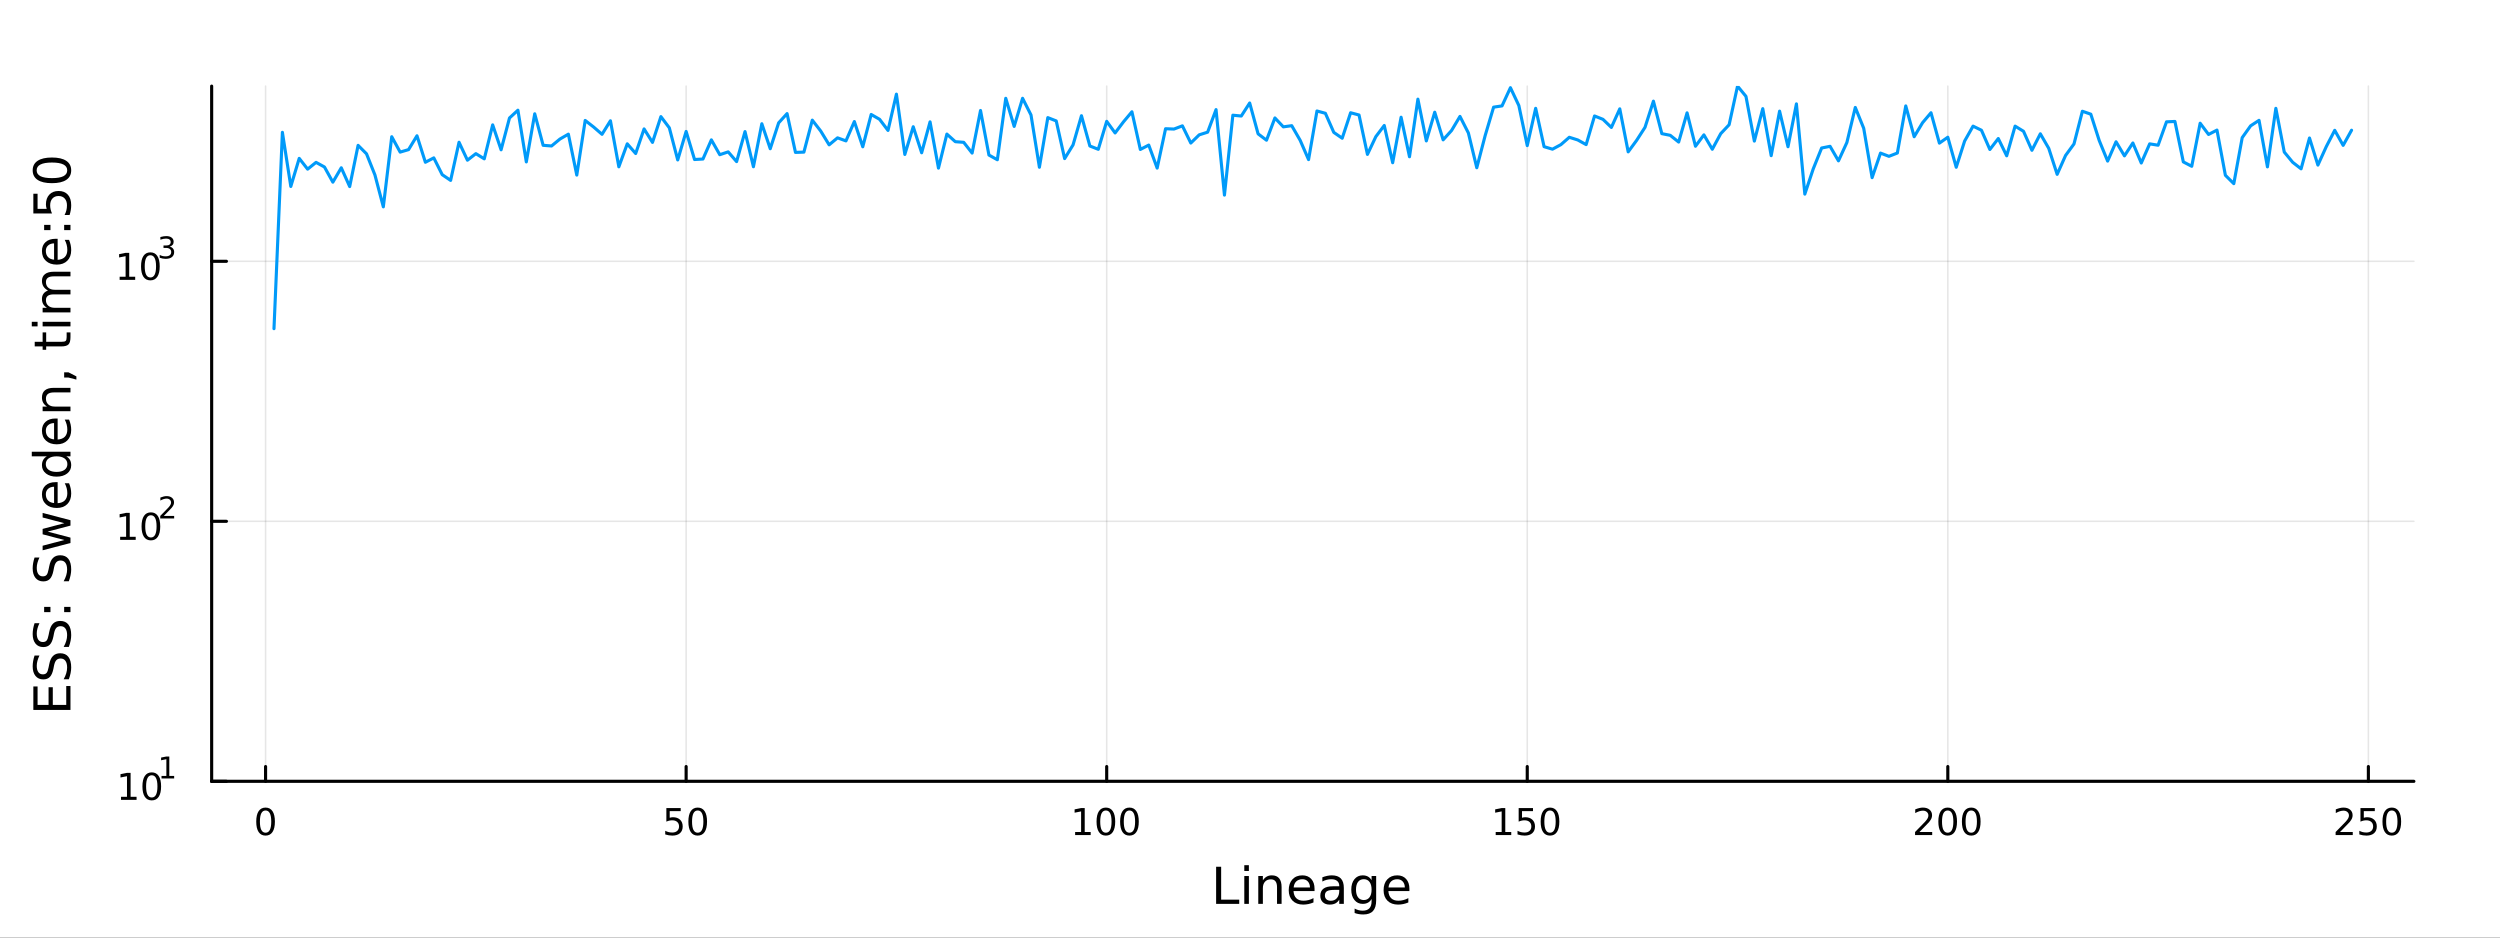 <?xml version="1.0" encoding="utf-8"?>
<svg xmlns="http://www.w3.org/2000/svg" xmlns:xlink="http://www.w3.org/1999/xlink" width="800" height="300" viewBox="0 0 3200 1200">
<rect x="0" y="0" width="3200" height="1200" fill="#333333" stroke="none"/>
<defs>
  <clipPath id="clip990">
    <rect x="0" y="0" width="3200" height="1200"/>
  </clipPath>
</defs>
<path clip-path="url(#clip990)" d="
M0 1200 L3200 1200 L3200 0 L0 0  Z
  " fill="#ffffff" fill-rule="evenodd" fill-opacity="1"/>
<defs>
  <clipPath id="clip991">
    <rect x="640" y="0" width="2241" height="1200"/>
  </clipPath>
</defs>
<path clip-path="url(#clip990)" d="
M270.918 1000.1 L3089.76 1000.1 L3089.76 110.236 L270.918 110.236  Z
  " fill="#ffffff" fill-rule="evenodd" fill-opacity="1"/>
<defs>
  <clipPath id="clip992">
    <rect x="270" y="110" width="2820" height="891"/>
  </clipPath>
</defs>
<polyline clip-path="url(#clip992)" style="stroke:#000000; stroke-linecap:round; stroke-linejoin:round; stroke-width:2; stroke-opacity:0.1; fill:none" points="
  339.93,1000.1 339.93,110.236 
  "/>
<polyline clip-path="url(#clip992)" style="stroke:#000000; stroke-linecap:round; stroke-linejoin:round; stroke-width:2; stroke-opacity:0.1; fill:none" points="
  878.248,1000.1 878.248,110.236 
  "/>
<polyline clip-path="url(#clip992)" style="stroke:#000000; stroke-linecap:round; stroke-linejoin:round; stroke-width:2; stroke-opacity:0.1; fill:none" points="
  1416.57,1000.1 1416.57,110.236 
  "/>
<polyline clip-path="url(#clip992)" style="stroke:#000000; stroke-linecap:round; stroke-linejoin:round; stroke-width:2; stroke-opacity:0.1; fill:none" points="
  1954.88,1000.1 1954.88,110.236 
  "/>
<polyline clip-path="url(#clip992)" style="stroke:#000000; stroke-linecap:round; stroke-linejoin:round; stroke-width:2; stroke-opacity:0.1; fill:none" points="
  2493.2,1000.1 2493.2,110.236 
  "/>
<polyline clip-path="url(#clip992)" style="stroke:#000000; stroke-linecap:round; stroke-linejoin:round; stroke-width:2; stroke-opacity:0.1; fill:none" points="
  3031.52,1000.1 3031.52,110.236 
  "/>
<polyline clip-path="url(#clip990)" style="stroke:#000000; stroke-linecap:round; stroke-linejoin:round; stroke-width:4; stroke-opacity:1; fill:none" points="
  270.918,1000.1 3089.76,1000.1 
  "/>
<polyline clip-path="url(#clip990)" style="stroke:#000000; stroke-linecap:round; stroke-linejoin:round; stroke-width:4; stroke-opacity:1; fill:none" points="
  339.93,1000.1 339.93,981.2 
  "/>
<polyline clip-path="url(#clip990)" style="stroke:#000000; stroke-linecap:round; stroke-linejoin:round; stroke-width:4; stroke-opacity:1; fill:none" points="
  878.248,1000.1 878.248,981.2 
  "/>
<polyline clip-path="url(#clip990)" style="stroke:#000000; stroke-linecap:round; stroke-linejoin:round; stroke-width:4; stroke-opacity:1; fill:none" points="
  1416.57,1000.1 1416.57,981.2 
  "/>
<polyline clip-path="url(#clip990)" style="stroke:#000000; stroke-linecap:round; stroke-linejoin:round; stroke-width:4; stroke-opacity:1; fill:none" points="
  1954.88,1000.1 1954.88,981.2 
  "/>
<polyline clip-path="url(#clip990)" style="stroke:#000000; stroke-linecap:round; stroke-linejoin:round; stroke-width:4; stroke-opacity:1; fill:none" points="
  2493.2,1000.1 2493.2,981.2 
  "/>
<polyline clip-path="url(#clip990)" style="stroke:#000000; stroke-linecap:round; stroke-linejoin:round; stroke-width:4; stroke-opacity:1; fill:none" points="
  3031.52,1000.1 3031.52,981.2 
  "/>
<path clip-path="url(#clip990)" d="M339.93 1037.42 Q336.319 1037.42 334.49 1040.98 Q332.685 1044.52 332.685 1051.65 Q332.685 1058.76 334.49 1062.32 Q336.319 1065.87 339.93 1065.87 Q343.564 1065.87 345.37 1062.32 Q347.198 1058.76 347.198 1051.65 Q347.198 1044.52 345.37 1040.98 Q343.564 1037.42 339.93 1037.42 M339.93 1033.71 Q345.74 1033.71 348.796 1038.32 Q351.874 1042.9 351.874 1051.65 Q351.874 1060.38 348.796 1064.99 Q345.74 1069.57 339.93 1069.57 Q334.12 1069.57 331.041 1064.99 Q327.986 1060.38 327.986 1051.65 Q327.986 1042.9 331.041 1038.32 Q334.12 1033.71 339.93 1033.71 Z" fill="#000000" fill-rule="evenodd" fill-opacity="1" /><path clip-path="url(#clip990)" d="M852.947 1034.34 L871.303 1034.34 L871.303 1038.27 L857.229 1038.27 L857.229 1046.75 Q858.248 1046.4 859.266 1046.24 Q860.285 1046.05 861.303 1046.05 Q867.09 1046.05 870.47 1049.22 Q873.849 1052.39 873.849 1057.81 Q873.849 1063.39 870.377 1066.49 Q866.905 1069.57 860.586 1069.57 Q858.41 1069.57 856.141 1069.2 Q853.896 1068.83 851.488 1068.09 L851.488 1063.39 Q853.572 1064.52 855.794 1065.08 Q858.016 1065.63 860.493 1065.63 Q864.498 1065.63 866.836 1063.53 Q869.173 1061.42 869.173 1057.81 Q869.173 1054.2 866.836 1052.09 Q864.498 1049.99 860.493 1049.99 Q858.618 1049.99 856.743 1050.4 Q854.891 1050.82 852.947 1051.7 L852.947 1034.34 Z" fill="#000000" fill-rule="evenodd" fill-opacity="1" /><path clip-path="url(#clip990)" d="M893.062 1037.42 Q889.451 1037.42 887.622 1040.98 Q885.817 1044.52 885.817 1051.65 Q885.817 1058.76 887.622 1062.32 Q889.451 1065.87 893.062 1065.87 Q896.696 1065.87 898.502 1062.32 Q900.331 1058.76 900.331 1051.65 Q900.331 1044.52 898.502 1040.98 Q896.696 1037.42 893.062 1037.42 M893.062 1033.71 Q898.872 1033.71 901.928 1038.32 Q905.007 1042.9 905.007 1051.65 Q905.007 1060.38 901.928 1064.99 Q898.872 1069.57 893.062 1069.57 Q887.252 1069.57 884.173 1064.99 Q881.118 1060.38 881.118 1051.65 Q881.118 1042.9 884.173 1038.32 Q887.252 1033.71 893.062 1033.71 Z" fill="#000000" fill-rule="evenodd" fill-opacity="1" /><path clip-path="url(#clip990)" d="M1376.17 1064.96 L1383.81 1064.96 L1383.81 1038.6 L1375.5 1040.26 L1375.5 1036 L1383.76 1034.34 L1388.44 1034.34 L1388.44 1064.96 L1396.08 1064.96 L1396.08 1068.9 L1376.17 1068.9 L1376.17 1064.96 Z" fill="#000000" fill-rule="evenodd" fill-opacity="1" /><path clip-path="url(#clip990)" d="M1415.52 1037.42 Q1411.91 1037.42 1410.08 1040.98 Q1408.28 1044.52 1408.28 1051.65 Q1408.28 1058.76 1410.08 1062.32 Q1411.91 1065.87 1415.52 1065.87 Q1419.16 1065.87 1420.96 1062.32 Q1422.79 1058.76 1422.79 1051.65 Q1422.79 1044.52 1420.96 1040.98 Q1419.16 1037.42 1415.52 1037.42 M1415.52 1033.71 Q1421.33 1033.71 1424.39 1038.32 Q1427.47 1042.9 1427.47 1051.65 Q1427.47 1060.38 1424.39 1064.99 Q1421.33 1069.57 1415.52 1069.57 Q1409.71 1069.57 1406.63 1064.99 Q1403.58 1060.38 1403.58 1051.65 Q1403.58 1042.9 1406.63 1038.32 Q1409.71 1033.71 1415.52 1033.71 Z" fill="#000000" fill-rule="evenodd" fill-opacity="1" /><path clip-path="url(#clip990)" d="M1445.69 1037.42 Q1442.07 1037.42 1440.25 1040.98 Q1438.44 1044.52 1438.44 1051.65 Q1438.44 1058.76 1440.25 1062.32 Q1442.07 1065.87 1445.69 1065.87 Q1449.32 1065.87 1451.13 1062.32 Q1452.95 1058.76 1452.95 1051.65 Q1452.95 1044.52 1451.13 1040.98 Q1449.32 1037.42 1445.69 1037.42 M1445.69 1033.71 Q1451.5 1033.71 1454.55 1038.32 Q1457.63 1042.9 1457.63 1051.65 Q1457.63 1060.38 1454.55 1064.99 Q1451.5 1069.57 1445.69 1069.57 Q1439.88 1069.57 1436.8 1064.99 Q1433.74 1060.38 1433.74 1051.65 Q1433.74 1042.9 1436.8 1038.32 Q1439.88 1033.71 1445.69 1033.71 Z" fill="#000000" fill-rule="evenodd" fill-opacity="1" /><path clip-path="url(#clip990)" d="M1914.49 1064.96 L1922.13 1064.96 L1922.13 1038.6 L1913.82 1040.26 L1913.82 1036 L1922.08 1034.34 L1926.76 1034.34 L1926.76 1064.96 L1934.4 1064.96 L1934.4 1068.9 L1914.49 1068.9 L1914.49 1064.96 Z" fill="#000000" fill-rule="evenodd" fill-opacity="1" /><path clip-path="url(#clip990)" d="M1943.89 1034.34 L1962.24 1034.34 L1962.24 1038.27 L1948.17 1038.27 L1948.17 1046.75 Q1949.19 1046.4 1950.21 1046.24 Q1951.23 1046.05 1952.24 1046.05 Q1958.03 1046.05 1961.41 1049.22 Q1964.79 1052.39 1964.79 1057.81 Q1964.79 1063.39 1961.32 1066.49 Q1957.85 1069.57 1951.53 1069.57 Q1949.35 1069.57 1947.08 1069.2 Q1944.84 1068.83 1942.43 1068.09 L1942.43 1063.39 Q1944.51 1064.52 1946.73 1065.08 Q1948.96 1065.63 1951.43 1065.63 Q1955.44 1065.63 1957.78 1063.53 Q1960.11 1061.42 1960.11 1057.81 Q1960.11 1054.2 1957.78 1052.09 Q1955.44 1049.99 1951.43 1049.99 Q1949.56 1049.99 1947.68 1050.4 Q1945.83 1050.82 1943.89 1051.7 L1943.89 1034.34 Z" fill="#000000" fill-rule="evenodd" fill-opacity="1" /><path clip-path="url(#clip990)" d="M1984 1037.42 Q1980.39 1037.42 1978.56 1040.98 Q1976.76 1044.52 1976.76 1051.65 Q1976.76 1058.76 1978.56 1062.32 Q1980.39 1065.87 1984 1065.87 Q1987.64 1065.87 1989.44 1062.32 Q1991.27 1058.76 1991.27 1051.65 Q1991.27 1044.52 1989.44 1040.98 Q1987.64 1037.42 1984 1037.42 M1984 1033.71 Q1989.81 1033.71 1992.87 1038.32 Q1995.95 1042.9 1995.95 1051.65 Q1995.95 1060.38 1992.87 1064.99 Q1989.81 1069.57 1984 1069.57 Q1978.19 1069.57 1975.11 1064.99 Q1972.06 1060.38 1972.06 1051.65 Q1972.06 1042.9 1975.11 1038.32 Q1978.19 1033.71 1984 1033.71 Z" fill="#000000" fill-rule="evenodd" fill-opacity="1" /><path clip-path="url(#clip990)" d="M2456.89 1064.96 L2473.21 1064.96 L2473.21 1068.9 L2451.27 1068.9 L2451.27 1064.96 Q2453.93 1062.21 2458.51 1057.58 Q2463.12 1052.93 2464.3 1051.58 Q2466.55 1049.06 2467.42 1047.32 Q2468.33 1045.56 2468.33 1043.87 Q2468.33 1041.12 2466.38 1039.38 Q2464.46 1037.65 2461.36 1037.65 Q2459.16 1037.65 2456.71 1038.41 Q2454.28 1039.18 2451.5 1040.73 L2451.5 1036 Q2454.32 1034.87 2456.78 1034.29 Q2459.23 1033.71 2461.27 1033.71 Q2466.64 1033.71 2469.83 1036.4 Q2473.03 1039.08 2473.03 1043.57 Q2473.03 1045.7 2472.22 1047.62 Q2471.43 1049.52 2469.32 1052.12 Q2468.74 1052.79 2465.64 1056 Q2462.54 1059.2 2456.89 1064.96 Z" fill="#000000" fill-rule="evenodd" fill-opacity="1" /><path clip-path="url(#clip990)" d="M2493.03 1037.42 Q2489.42 1037.42 2487.59 1040.98 Q2485.78 1044.52 2485.78 1051.65 Q2485.78 1058.76 2487.59 1062.32 Q2489.42 1065.87 2493.03 1065.87 Q2496.66 1065.87 2498.47 1062.32 Q2500.3 1058.76 2500.3 1051.65 Q2500.3 1044.52 2498.47 1040.98 Q2496.66 1037.42 2493.03 1037.42 M2493.03 1033.71 Q2498.84 1033.71 2501.89 1038.32 Q2504.97 1042.9 2504.97 1051.65 Q2504.97 1060.38 2501.89 1064.99 Q2498.84 1069.57 2493.03 1069.57 Q2487.22 1069.57 2484.14 1064.99 Q2481.08 1060.38 2481.08 1051.65 Q2481.08 1042.9 2484.14 1038.32 Q2487.22 1033.71 2493.03 1033.71 Z" fill="#000000" fill-rule="evenodd" fill-opacity="1" /><path clip-path="url(#clip990)" d="M2523.19 1037.42 Q2519.58 1037.42 2517.75 1040.98 Q2515.94 1044.52 2515.94 1051.65 Q2515.94 1058.76 2517.75 1062.32 Q2519.58 1065.87 2523.19 1065.87 Q2526.82 1065.87 2528.63 1062.32 Q2530.46 1058.76 2530.46 1051.65 Q2530.46 1044.52 2528.63 1040.98 Q2526.82 1037.42 2523.19 1037.42 M2523.19 1033.71 Q2529 1033.71 2532.05 1038.32 Q2535.13 1042.9 2535.13 1051.65 Q2535.13 1060.38 2532.05 1064.99 Q2529 1069.57 2523.19 1069.57 Q2517.38 1069.57 2514.3 1064.99 Q2511.24 1060.38 2511.24 1051.65 Q2511.24 1042.9 2514.3 1038.32 Q2517.38 1033.71 2523.19 1033.71 Z" fill="#000000" fill-rule="evenodd" fill-opacity="1" /><path clip-path="url(#clip990)" d="M2995.21 1064.96 L3011.53 1064.96 L3011.53 1068.9 L2989.59 1068.9 L2989.59 1064.96 Q2992.25 1062.21 2996.83 1057.58 Q3001.44 1052.93 3002.62 1051.58 Q3004.86 1049.06 3005.74 1047.32 Q3006.65 1045.56 3006.65 1043.87 Q3006.65 1041.12 3004.7 1039.38 Q3002.78 1037.65 2999.68 1037.65 Q2997.48 1037.65 2995.02 1038.41 Q2992.59 1039.18 2989.82 1040.73 L2989.82 1036 Q2992.64 1034.87 2995.09 1034.29 Q2997.55 1033.71 2999.59 1033.71 Q3004.96 1033.71 3008.15 1036.4 Q3011.34 1039.08 3011.34 1043.57 Q3011.34 1045.7 3010.53 1047.62 Q3009.75 1049.52 3007.64 1052.12 Q3007.06 1052.79 3003.96 1056 Q3000.86 1059.2 2995.21 1064.96 Z" fill="#000000" fill-rule="evenodd" fill-opacity="1" /><path clip-path="url(#clip990)" d="M3021.39 1034.34 L3039.75 1034.34 L3039.75 1038.27 L3025.67 1038.27 L3025.67 1046.75 Q3026.69 1046.4 3027.71 1046.24 Q3028.73 1046.05 3029.75 1046.05 Q3035.53 1046.05 3038.91 1049.22 Q3042.29 1052.39 3042.29 1057.81 Q3042.29 1063.39 3038.82 1066.49 Q3035.35 1069.57 3029.03 1069.57 Q3026.85 1069.57 3024.58 1069.2 Q3022.34 1068.83 3019.93 1068.09 L3019.93 1063.39 Q3022.02 1064.52 3024.24 1065.08 Q3026.46 1065.63 3028.94 1065.63 Q3032.94 1065.63 3035.28 1063.53 Q3037.62 1061.42 3037.62 1057.81 Q3037.62 1054.2 3035.28 1052.09 Q3032.94 1049.99 3028.94 1049.99 Q3027.06 1049.99 3025.19 1050.4 Q3023.33 1050.82 3021.39 1051.7 L3021.39 1034.34 Z" fill="#000000" fill-rule="evenodd" fill-opacity="1" /><path clip-path="url(#clip990)" d="M3061.51 1037.42 Q3057.89 1037.42 3056.07 1040.98 Q3054.26 1044.52 3054.26 1051.65 Q3054.26 1058.76 3056.07 1062.32 Q3057.89 1065.87 3061.51 1065.87 Q3065.14 1065.87 3066.95 1062.32 Q3068.77 1058.76 3068.77 1051.65 Q3068.77 1044.52 3066.95 1040.98 Q3065.14 1037.42 3061.51 1037.42 M3061.51 1033.71 Q3067.32 1033.71 3070.37 1038.32 Q3073.45 1042.9 3073.45 1051.65 Q3073.45 1060.38 3070.37 1064.99 Q3067.32 1069.57 3061.51 1069.57 Q3055.7 1069.57 3052.62 1064.99 Q3049.56 1060.38 3049.56 1051.65 Q3049.56 1042.9 3052.62 1038.32 Q3055.7 1033.71 3061.51 1033.71 Z" fill="#000000" fill-rule="evenodd" fill-opacity="1" /><path clip-path="url(#clip990)" d="M1556.64 1109.44 L1563.07 1109.44 L1563.07 1151.55 L1586.21 1151.55 L1586.21 1156.96 L1556.64 1156.96 L1556.64 1109.44 Z" fill="#000000" fill-rule="evenodd" fill-opacity="1" /><path clip-path="url(#clip990)" d="M1592.7 1121.31 L1598.56 1121.31 L1598.56 1156.96 L1592.7 1156.96 L1592.7 1121.31 M1592.7 1107.44 L1598.56 1107.44 L1598.56 1114.85 L1592.7 1114.85 L1592.7 1107.44 Z" fill="#000000" fill-rule="evenodd" fill-opacity="1" /><path clip-path="url(#clip990)" d="M1640.44 1135.45 L1640.44 1156.96 L1634.59 1156.96 L1634.59 1135.64 Q1634.59 1130.58 1632.61 1128.06 Q1630.64 1125.55 1626.69 1125.55 Q1621.95 1125.55 1619.21 1128.57 Q1616.48 1131.59 1616.48 1136.81 L1616.48 1156.96 L1610.59 1156.96 L1610.59 1121.31 L1616.48 1121.31 L1616.48 1126.85 Q1618.58 1123.64 1621.41 1122.05 Q1624.27 1120.45 1628 1120.45 Q1634.14 1120.45 1637.29 1124.27 Q1640.44 1128.06 1640.44 1135.45 Z" fill="#000000" fill-rule="evenodd" fill-opacity="1" /><path clip-path="url(#clip990)" d="M1682.62 1137.67 L1682.62 1140.54 L1655.69 1140.54 Q1656.07 1146.59 1659.32 1149.77 Q1662.6 1152.92 1668.42 1152.92 Q1671.79 1152.92 1674.95 1152.09 Q1678.13 1151.26 1681.25 1149.61 L1681.25 1155.15 Q1678.1 1156.48 1674.79 1157.18 Q1671.48 1157.88 1668.07 1157.88 Q1659.54 1157.88 1654.54 1152.92 Q1649.58 1147.95 1649.58 1139.49 Q1649.58 1130.74 1654.29 1125.61 Q1659.03 1120.45 1667.05 1120.45 Q1674.25 1120.45 1678.42 1125.1 Q1682.62 1129.72 1682.62 1137.67 M1676.76 1135.95 Q1676.7 1131.15 1674.05 1128.28 Q1671.44 1125.42 1667.12 1125.42 Q1662.21 1125.42 1659.25 1128.19 Q1656.33 1130.96 1655.88 1135.99 L1676.76 1135.95 Z" fill="#000000" fill-rule="evenodd" fill-opacity="1" /><path clip-path="url(#clip990)" d="M1708.43 1139.04 Q1701.33 1139.04 1698.59 1140.67 Q1695.86 1142.29 1695.86 1146.2 Q1695.86 1149.32 1697.89 1151.17 Q1699.96 1152.98 1703.5 1152.98 Q1708.37 1152.98 1711.29 1149.55 Q1714.25 1146.08 1714.25 1140.35 L1714.25 1139.04 L1708.43 1139.04 M1720.11 1136.62 L1720.11 1156.96 L1714.25 1156.96 L1714.25 1151.55 Q1712.25 1154.8 1709.26 1156.36 Q1706.27 1157.88 1701.94 1157.88 Q1696.46 1157.88 1693.22 1154.83 Q1690 1151.74 1690 1146.59 Q1690 1140.57 1694.01 1137.51 Q1698.05 1134.46 1706.04 1134.46 L1714.25 1134.46 L1714.25 1133.89 Q1714.25 1129.84 1711.58 1127.65 Q1708.94 1125.42 1704.13 1125.42 Q1701.08 1125.42 1698.18 1126.15 Q1695.28 1126.88 1692.61 1128.35 L1692.61 1122.94 Q1695.83 1121.7 1698.85 1121.09 Q1701.87 1120.45 1704.74 1120.45 Q1712.47 1120.45 1716.29 1124.46 Q1720.11 1128.48 1720.11 1136.62 Z" fill="#000000" fill-rule="evenodd" fill-opacity="1" /><path clip-path="url(#clip990)" d="M1755.63 1138.72 Q1755.63 1132.36 1752.99 1128.86 Q1750.38 1125.36 1745.64 1125.36 Q1740.93 1125.36 1738.28 1128.86 Q1735.67 1132.36 1735.67 1138.72 Q1735.67 1145.06 1738.28 1148.56 Q1740.93 1152.06 1745.64 1152.06 Q1750.38 1152.06 1752.99 1148.56 Q1755.63 1145.06 1755.63 1138.72 M1761.49 1152.54 Q1761.49 1161.64 1757.45 1166.06 Q1753.4 1170.52 1745.06 1170.52 Q1741.98 1170.52 1739.24 1170.04 Q1736.5 1169.6 1733.92 1168.64 L1733.92 1162.95 Q1736.5 1164.35 1739.02 1165.01 Q1741.53 1165.68 1744.14 1165.68 Q1749.9 1165.68 1752.77 1162.66 Q1755.63 1159.67 1755.63 1153.59 L1755.63 1150.69 Q1753.82 1153.84 1750.98 1155.4 Q1748.15 1156.96 1744.2 1156.96 Q1737.65 1156.96 1733.64 1151.96 Q1729.63 1146.97 1729.63 1138.72 Q1729.63 1130.45 1733.64 1125.45 Q1737.65 1120.45 1744.2 1120.45 Q1748.15 1120.45 1750.98 1122.01 Q1753.82 1123.57 1755.63 1126.72 L1755.63 1121.31 L1761.49 1121.31 L1761.49 1152.54 Z" fill="#000000" fill-rule="evenodd" fill-opacity="1" /><path clip-path="url(#clip990)" d="M1804.04 1137.67 L1804.04 1140.54 L1777.12 1140.54 Q1777.5 1146.59 1780.74 1149.77 Q1784.02 1152.92 1789.85 1152.92 Q1793.22 1152.92 1796.37 1152.09 Q1799.55 1151.26 1802.67 1149.61 L1802.67 1155.15 Q1799.52 1156.48 1796.21 1157.18 Q1792.9 1157.88 1789.5 1157.88 Q1780.97 1157.88 1775.97 1152.92 Q1771 1147.95 1771 1139.49 Q1771 1130.74 1775.71 1125.61 Q1780.46 1120.45 1788.48 1120.45 Q1795.67 1120.45 1799.84 1125.1 Q1804.04 1129.72 1804.04 1137.67 M1798.19 1135.95 Q1798.12 1131.15 1795.48 1128.28 Q1792.87 1125.42 1788.54 1125.42 Q1783.64 1125.42 1780.68 1128.19 Q1777.75 1130.96 1777.31 1135.99 L1798.19 1135.95 Z" fill="#000000" fill-rule="evenodd" fill-opacity="1" /><polyline clip-path="url(#clip992)" style="stroke:#000000; stroke-linecap:round; stroke-linejoin:round; stroke-width:2; stroke-opacity:0.1; fill:none" points="
  270.918,1000.1 3089.76,1000.1 
  "/>
<polyline clip-path="url(#clip992)" style="stroke:#000000; stroke-linecap:round; stroke-linejoin:round; stroke-width:2; stroke-opacity:0.1; fill:none" points="
  270.918,667.282 3089.76,667.282 
  "/>
<polyline clip-path="url(#clip992)" style="stroke:#000000; stroke-linecap:round; stroke-linejoin:round; stroke-width:2; stroke-opacity:0.1; fill:none" points="
  270.918,334.466 3089.76,334.466 
  "/>
<polyline clip-path="url(#clip990)" style="stroke:#000000; stroke-linecap:round; stroke-linejoin:round; stroke-width:4; stroke-opacity:1; fill:none" points="
  270.918,1000.1 270.918,110.236 
  "/>
<polyline clip-path="url(#clip990)" style="stroke:#000000; stroke-linecap:round; stroke-linejoin:round; stroke-width:4; stroke-opacity:1; fill:none" points="
  270.918,1000.1 289.815,1000.1 
  "/>
<polyline clip-path="url(#clip990)" style="stroke:#000000; stroke-linecap:round; stroke-linejoin:round; stroke-width:4; stroke-opacity:1; fill:none" points="
  270.918,667.282 289.815,667.282 
  "/>
<polyline clip-path="url(#clip990)" style="stroke:#000000; stroke-linecap:round; stroke-linejoin:round; stroke-width:4; stroke-opacity:1; fill:none" points="
  270.918,334.466 289.815,334.466 
  "/>
<path clip-path="url(#clip990)" d="M154.902 1019.89 L162.54 1019.89 L162.54 993.525 L154.23 995.191 L154.23 990.932 L162.494 989.265 L167.17 989.265 L167.17 1019.89 L174.809 1019.89 L174.809 1023.83 L154.902 1023.83 L154.902 1019.89 Z" fill="#000000" fill-rule="evenodd" fill-opacity="1" /><path clip-path="url(#clip990)" d="M194.253 992.344 Q190.642 992.344 188.813 995.909 Q187.008 999.45 187.008 1006.58 Q187.008 1013.69 188.813 1017.25 Q190.642 1020.79 194.253 1020.79 Q197.887 1020.79 199.693 1017.25 Q201.522 1013.69 201.522 1006.58 Q201.522 999.45 199.693 995.909 Q197.887 992.344 194.253 992.344 M194.253 988.64 Q200.063 988.64 203.119 993.247 Q206.198 997.83 206.198 1006.58 Q206.198 1015.31 203.119 1019.91 Q200.063 1024.5 194.253 1024.5 Q188.443 1024.5 185.364 1019.91 Q182.309 1015.31 182.309 1006.58 Q182.309 997.83 185.364 993.247 Q188.443 988.64 194.253 988.64 Z" fill="#000000" fill-rule="evenodd" fill-opacity="1" /><path clip-path="url(#clip990)" d="M206.743 993.218 L212.95 993.218 L212.95 971.796 L206.198 973.15 L206.198 969.689 L212.912 968.335 L216.711 968.335 L216.711 993.218 L222.918 993.218 L222.918 996.415 L206.743 996.415 L206.743 993.218 Z" fill="#000000" fill-rule="evenodd" fill-opacity="1" /><path clip-path="url(#clip990)" d="M153.792 687.074 L161.431 687.074 L161.431 660.709 L153.121 662.375 L153.121 658.116 L161.384 656.45 L166.06 656.45 L166.06 687.074 L173.699 687.074 L173.699 691.01 L153.792 691.01 L153.792 687.074 Z" fill="#000000" fill-rule="evenodd" fill-opacity="1" /><path clip-path="url(#clip990)" d="M193.143 659.528 Q189.532 659.528 187.704 663.093 Q185.898 666.635 185.898 673.764 Q185.898 680.871 187.704 684.436 Q189.532 687.977 193.143 687.977 Q196.778 687.977 198.583 684.436 Q200.412 680.871 200.412 673.764 Q200.412 666.635 198.583 663.093 Q196.778 659.528 193.143 659.528 M193.143 655.825 Q198.954 655.825 202.009 660.431 Q205.088 665.014 205.088 673.764 Q205.088 682.491 202.009 687.098 Q198.954 691.681 193.143 691.681 Q187.333 691.681 184.255 687.098 Q181.199 682.491 181.199 673.764 Q181.199 665.014 184.255 660.431 Q187.333 655.825 193.143 655.825 Z" fill="#000000" fill-rule="evenodd" fill-opacity="1" /><path clip-path="url(#clip990)" d="M209.658 660.402 L222.918 660.402 L222.918 663.599 L205.088 663.599 L205.088 660.402 Q207.251 658.164 210.975 654.402 Q214.717 650.622 215.677 649.531 Q217.501 647.481 218.216 646.07 Q218.949 644.641 218.949 643.268 Q218.949 641.03 217.369 639.619 Q215.808 638.209 213.288 638.209 Q211.501 638.209 209.508 638.829 Q207.533 639.45 205.276 640.71 L205.276 636.873 Q207.57 635.952 209.564 635.482 Q211.558 635.011 213.213 635.011 Q217.576 635.011 220.172 637.193 Q222.767 639.375 222.767 643.023 Q222.767 644.754 222.109 646.315 Q221.469 647.857 219.758 649.964 Q219.288 650.509 216.767 653.123 Q214.247 655.719 209.658 660.402 Z" fill="#000000" fill-rule="evenodd" fill-opacity="1" /><path clip-path="url(#clip990)" d="M153.134 354.259 L160.772 354.259 L160.772 327.893 L152.462 329.56 L152.462 325.3 L160.726 323.634 L165.402 323.634 L165.402 354.259 L173.041 354.259 L173.041 358.194 L153.134 358.194 L153.134 354.259 Z" fill="#000000" fill-rule="evenodd" fill-opacity="1" /><path clip-path="url(#clip990)" d="M192.485 326.712 Q188.874 326.712 187.045 330.277 Q185.24 333.819 185.24 340.949 Q185.24 348.055 187.045 351.62 Q188.874 355.161 192.485 355.161 Q196.119 355.161 197.925 351.62 Q199.754 348.055 199.754 340.949 Q199.754 333.819 197.925 330.277 Q196.119 326.712 192.485 326.712 M192.485 323.009 Q198.295 323.009 201.351 327.615 Q204.43 332.199 204.43 340.949 Q204.43 349.675 201.351 354.282 Q198.295 358.865 192.485 358.865 Q186.675 358.865 183.596 354.282 Q180.541 349.675 180.541 340.949 Q180.541 332.199 183.596 327.615 Q186.675 323.009 192.485 323.009 Z" fill="#000000" fill-rule="evenodd" fill-opacity="1" /><path clip-path="url(#clip990)" d="M217.125 315.643 Q219.852 316.226 221.375 318.069 Q222.918 319.912 222.918 322.621 Q222.918 326.777 220.059 329.053 Q217.2 331.329 211.934 331.329 Q210.166 331.329 208.285 330.971 Q206.423 330.633 204.43 329.937 L204.43 326.27 Q206.009 327.191 207.89 327.661 Q209.771 328.131 211.821 328.131 Q215.395 328.131 217.256 326.721 Q219.137 325.31 219.137 322.621 Q219.137 320.138 217.388 318.746 Q215.658 317.336 212.555 317.336 L209.282 317.336 L209.282 314.214 L212.705 314.214 Q215.507 314.214 216.993 313.104 Q218.479 311.976 218.479 309.869 Q218.479 307.706 216.937 306.559 Q215.413 305.393 212.555 305.393 Q210.994 305.393 209.207 305.731 Q207.42 306.07 205.276 306.785 L205.276 303.399 Q207.439 302.797 209.32 302.496 Q211.219 302.196 212.893 302.196 Q217.219 302.196 219.739 304.17 Q222.259 306.126 222.259 309.474 Q222.259 311.806 220.924 313.424 Q219.589 315.022 217.125 315.643 Z" fill="#000000" fill-rule="evenodd" fill-opacity="1" /><path clip-path="url(#clip990)" d="M42.686 908.718 L42.686 878.672 L48.097 878.672 L48.097 902.289 L62.165 902.289 L62.165 879.659 L67.576 879.659 L67.576 902.289 L84.795 902.289 L84.795 878.099 L90.206 878.099 L90.206 908.718 L42.686 908.718 Z" fill="#000000" fill-rule="evenodd" fill-opacity="1" /><path clip-path="url(#clip990)" d="M44.246 839.046 L50.516 839.046 Q48.766 842.706 47.906 845.952 Q47.047 849.199 47.047 852.223 Q47.047 857.474 49.084 860.339 Q51.121 863.172 54.877 863.172 Q58.028 863.172 59.651 861.294 Q61.242 859.384 62.229 854.101 L63.025 850.217 Q64.393 843.024 67.863 839.619 Q71.3 836.181 77.093 836.181 Q84 836.181 87.564 840.828 Q91.129 845.443 91.129 854.387 Q91.129 857.761 90.365 861.58 Q89.602 865.368 88.106 869.442 L81.485 869.442 Q83.681 865.527 84.795 861.771 Q85.909 858.015 85.909 854.387 Q85.909 848.881 83.745 845.889 Q81.581 842.897 77.57 842.897 Q74.069 842.897 72.096 845.061 Q70.123 847.194 69.136 852.095 L68.372 856.01 Q66.94 863.204 63.884 866.418 Q60.828 869.633 55.386 869.633 Q49.084 869.633 45.455 865.209 Q41.827 860.753 41.827 852.955 Q41.827 849.613 42.432 846.143 Q43.036 842.674 44.246 839.046 Z" fill="#000000" fill-rule="evenodd" fill-opacity="1" /><path clip-path="url(#clip990)" d="M44.246 797.669 L50.516 797.669 Q48.766 801.329 47.906 804.575 Q47.047 807.822 47.047 810.846 Q47.047 816.097 49.084 818.962 Q51.121 821.795 54.877 821.795 Q58.028 821.795 59.651 819.917 Q61.242 818.007 62.229 812.723 L63.025 808.84 Q64.393 801.647 67.863 798.241 Q71.3 794.804 77.093 794.804 Q84 794.804 87.564 799.451 Q91.129 804.066 91.129 813.01 Q91.129 816.384 90.365 820.203 Q89.602 823.991 88.106 828.065 L81.485 828.065 Q83.681 824.15 84.795 820.394 Q85.909 816.638 85.909 813.01 Q85.909 807.504 83.745 804.512 Q81.581 801.52 77.57 801.52 Q74.069 801.52 72.096 803.684 Q70.123 805.817 69.136 810.718 L68.372 814.633 Q66.94 821.826 63.884 825.041 Q60.828 828.256 55.386 828.256 Q49.084 828.256 45.455 823.832 Q41.827 819.376 41.827 811.578 Q41.827 808.236 42.432 804.766 Q43.036 801.297 44.246 797.669 Z" fill="#000000" fill-rule="evenodd" fill-opacity="1" /><path clip-path="url(#clip990)" d="M82.122 783.537 L82.122 776.821 L90.206 776.821 L90.206 783.537 L82.122 783.537 M56.5 783.537 L56.5 776.821 L64.584 776.821 L64.584 783.537 L56.5 783.537 Z" fill="#000000" fill-rule="evenodd" fill-opacity="1" /><path clip-path="url(#clip990)" d="M44.246 713.609 L50.516 713.609 Q48.766 717.27 47.906 720.516 Q47.047 723.763 47.047 726.786 Q47.047 732.038 49.084 734.903 Q51.121 737.735 54.877 737.735 Q58.028 737.735 59.651 735.858 Q61.242 733.948 62.229 728.664 L63.025 724.781 Q64.393 717.588 67.863 714.182 Q71.3 710.745 77.093 710.745 Q84 710.745 87.564 715.392 Q91.129 720.007 91.129 728.951 Q91.129 732.325 90.365 736.144 Q89.602 739.932 88.106 744.006 L81.485 744.006 Q83.681 740.091 84.795 736.335 Q85.909 732.579 85.909 728.951 Q85.909 723.444 83.745 720.453 Q81.581 717.461 77.57 717.461 Q74.069 717.461 72.096 719.625 Q70.123 721.758 69.136 726.659 L68.372 730.574 Q66.94 737.767 63.884 740.982 Q60.828 744.197 55.386 744.197 Q49.084 744.197 45.455 739.772 Q41.827 735.316 41.827 727.518 Q41.827 724.176 42.432 720.707 Q43.036 717.238 44.246 713.609 Z" fill="#000000" fill-rule="evenodd" fill-opacity="1" /><path clip-path="url(#clip990)" d="M54.558 704.379 L54.558 698.523 L82.376 691.202 L54.558 683.913 L54.558 677.007 L82.376 669.686 L54.558 662.397 L54.558 656.541 L90.206 665.867 L90.206 672.773 L60.988 680.444 L90.206 688.147 L90.206 695.053 L54.558 704.379 Z" fill="#000000" fill-rule="evenodd" fill-opacity="1" /><path clip-path="url(#clip990)" d="M70.918 617.169 L73.783 617.169 L73.783 644.096 Q79.83 643.714 83.013 640.467 Q86.164 637.189 86.164 631.364 Q86.164 627.991 85.337 624.84 Q84.509 621.657 82.854 618.538 L88.392 618.538 Q89.729 621.689 90.429 624.999 Q91.129 628.309 91.129 631.715 Q91.129 640.245 86.164 645.242 Q81.199 650.207 72.732 650.207 Q63.98 650.207 58.855 645.496 Q53.699 640.754 53.699 632.733 Q53.699 625.54 58.346 621.37 Q62.961 617.169 70.918 617.169 M69.2 623.025 Q64.393 623.089 61.529 625.731 Q58.664 628.341 58.664 632.669 Q58.664 637.571 61.433 640.531 Q64.202 643.459 69.231 643.905 L69.2 623.025 Z" fill="#000000" fill-rule="evenodd" fill-opacity="1" /><path clip-path="url(#clip990)" d="M59.969 584.099 L40.681 584.099 L40.681 578.243 L90.206 578.243 L90.206 584.099 L84.859 584.099 Q88.042 585.945 89.602 588.778 Q91.129 591.579 91.129 595.526 Q91.129 601.987 85.973 606.061 Q80.817 610.103 72.414 610.103 Q64.011 610.103 58.855 606.061 Q53.699 601.987 53.699 595.526 Q53.699 591.579 55.259 588.778 Q56.786 585.945 59.969 584.099 M72.414 604.056 Q78.875 604.056 82.567 601.414 Q86.228 598.74 86.228 594.093 Q86.228 589.446 82.567 586.773 Q78.875 584.099 72.414 584.099 Q65.953 584.099 62.293 586.773 Q58.601 589.446 58.601 594.093 Q58.601 598.74 62.293 601.414 Q65.953 604.056 72.414 604.056 Z" fill="#000000" fill-rule="evenodd" fill-opacity="1" /><path clip-path="url(#clip990)" d="M70.918 535.688 L73.783 535.688 L73.783 562.615 Q79.83 562.233 83.013 558.986 Q86.164 555.708 86.164 549.883 Q86.164 546.51 85.337 543.359 Q84.509 540.176 82.854 537.057 L88.392 537.057 Q89.729 540.208 90.429 543.518 Q91.129 546.828 91.129 550.234 Q91.129 558.764 86.164 563.761 Q81.199 568.726 72.732 568.726 Q63.98 568.726 58.855 564.015 Q53.699 559.273 53.699 551.252 Q53.699 544.059 58.346 539.889 Q62.961 535.688 70.918 535.688 M69.2 541.544 Q64.393 541.608 61.529 544.25 Q58.664 546.86 58.664 551.188 Q58.664 556.09 61.433 559.05 Q64.202 561.978 69.231 562.424 L69.2 541.544 Z" fill="#000000" fill-rule="evenodd" fill-opacity="1" /><path clip-path="url(#clip990)" d="M68.69 496.443 L90.206 496.443 L90.206 502.3 L68.881 502.3 Q63.82 502.3 61.306 504.273 Q58.791 506.247 58.791 510.193 Q58.791 514.936 61.815 517.673 Q64.839 520.41 70.059 520.41 L90.206 520.41 L90.206 526.298 L54.558 526.298 L54.558 520.41 L60.096 520.41 Q56.882 518.31 55.29 515.477 Q53.699 512.612 53.699 508.888 Q53.699 502.745 57.518 499.594 Q61.306 496.443 68.69 496.443 Z" fill="#000000" fill-rule="evenodd" fill-opacity="1" /><path clip-path="url(#clip990)" d="M82.122 483.266 L82.122 476.55 L87.596 476.55 L97.781 481.77 L97.781 485.876 L87.596 483.266 L82.122 483.266 Z" fill="#000000" fill-rule="evenodd" fill-opacity="1" /><path clip-path="url(#clip990)" d="M44.437 437.529 L54.558 437.529 L54.558 425.466 L59.11 425.466 L59.11 437.529 L78.462 437.529 Q82.822 437.529 84.063 436.351 Q85.305 435.142 85.305 431.481 L85.305 425.466 L90.206 425.466 L90.206 431.481 Q90.206 438.261 87.692 440.839 Q85.145 443.417 78.462 443.417 L59.11 443.417 L59.11 447.714 L54.558 447.714 L54.558 443.417 L44.437 443.417 L44.437 437.529 Z" fill="#000000" fill-rule="evenodd" fill-opacity="1" /><path clip-path="url(#clip990)" d="M54.558 417.763 L54.558 411.907 L90.206 411.907 L90.206 417.763 L54.558 417.763 M40.681 417.763 L40.681 411.907 L48.097 411.907 L48.097 417.763 L40.681 417.763 Z" fill="#000000" fill-rule="evenodd" fill-opacity="1" /><path clip-path="url(#clip990)" d="M61.401 371.898 Q57.455 369.702 55.577 366.647 Q53.699 363.591 53.699 359.453 Q53.699 353.883 57.614 350.86 Q61.497 347.836 68.69 347.836 L90.206 347.836 L90.206 353.724 L68.881 353.724 Q63.757 353.724 61.274 355.538 Q58.791 357.353 58.791 361.077 Q58.791 365.628 61.815 368.27 Q64.839 370.912 70.059 370.912 L90.206 370.912 L90.206 376.8 L68.881 376.8 Q63.725 376.8 61.274 378.614 Q58.791 380.428 58.791 384.216 Q58.791 388.704 61.847 391.346 Q64.871 393.987 70.059 393.987 L90.206 393.987 L90.206 399.876 L54.558 399.876 L54.558 393.987 L60.096 393.987 Q56.818 391.982 55.259 389.181 Q53.699 386.38 53.699 382.529 Q53.699 378.646 55.672 375.94 Q57.646 373.203 61.401 371.898 Z" fill="#000000" fill-rule="evenodd" fill-opacity="1" /><path clip-path="url(#clip990)" d="M70.918 305.663 L73.783 305.663 L73.783 332.59 Q79.83 332.208 83.013 328.962 Q86.164 325.683 86.164 319.859 Q86.164 316.485 85.337 313.334 Q84.509 310.151 82.854 307.032 L88.392 307.032 Q89.729 310.183 90.429 313.493 Q91.129 316.803 91.129 320.209 Q91.129 328.739 86.164 333.736 Q81.199 338.701 72.732 338.701 Q63.98 338.701 58.855 333.99 Q53.699 329.248 53.699 321.227 Q53.699 314.034 58.346 309.864 Q62.961 305.663 70.918 305.663 M69.2 311.52 Q64.393 311.583 61.529 314.225 Q58.664 316.835 58.664 321.164 Q58.664 326.065 61.433 329.025 Q64.202 331.953 69.231 332.399 L69.2 311.52 Z" fill="#000000" fill-rule="evenodd" fill-opacity="1" /><path clip-path="url(#clip990)" d="M82.122 294.555 L82.122 287.839 L90.206 287.839 L90.206 294.555 L82.122 294.555 M56.5 294.555 L56.5 287.839 L64.584 287.839 L64.584 294.555 L56.5 294.555 Z" fill="#000000" fill-rule="evenodd" fill-opacity="1" /><path clip-path="url(#clip990)" d="M42.686 273.198 L42.686 247.958 L48.097 247.958 L48.097 267.31 L59.746 267.31 Q59.269 265.909 59.046 264.509 Q58.791 263.108 58.791 261.708 Q58.791 253.751 63.152 249.104 Q67.513 244.457 74.96 244.457 Q82.631 244.457 86.896 249.231 Q91.129 254.005 91.129 262.695 Q91.129 265.686 90.62 268.806 Q90.111 271.893 89.092 275.203 L82.631 275.203 Q84.191 272.339 84.955 269.283 Q85.719 266.228 85.719 262.822 Q85.719 257.316 82.822 254.101 Q79.926 250.886 74.96 250.886 Q69.995 250.886 67.099 254.101 Q64.202 257.316 64.202 262.822 Q64.202 265.4 64.775 267.978 Q65.348 270.524 66.558 273.198 L42.686 273.198 Z" fill="#000000" fill-rule="evenodd" fill-opacity="1" /><path clip-path="url(#clip990)" d="M46.919 218.039 Q46.919 223.004 51.821 225.519 Q56.691 228.001 66.494 228.001 Q76.265 228.001 81.167 225.519 Q86.037 223.004 86.037 218.039 Q86.037 213.042 81.167 210.559 Q76.265 208.045 66.494 208.045 Q56.691 208.045 51.821 210.559 Q46.919 213.042 46.919 218.039 M41.827 218.039 Q41.827 210.05 48.161 205.849 Q54.463 201.616 66.494 201.616 Q78.493 201.616 84.827 205.849 Q91.129 210.05 91.129 218.039 Q91.129 226.028 84.827 230.261 Q78.493 234.463 66.494 234.463 Q54.463 234.463 48.161 230.261 Q41.827 226.028 41.827 218.039 Z" fill="#000000" fill-rule="evenodd" fill-opacity="1" /><polyline clip-path="url(#clip992)" style="stroke:#009af9; stroke-linecap:round; stroke-linejoin:round; stroke-width:4; stroke-opacity:1; fill:none" points="
  350.696,420.69 361.463,169.417 372.229,238.65 382.995,202.719 393.762,216.498 404.528,207.837 415.294,213.738 426.061,233.163 436.827,214.764 447.593,238.802 
  458.36,186.07 469.126,196.865 479.893,223.893 490.659,264.738 501.425,175.015 512.192,194.689 522.958,191.51 533.724,173.809 544.491,207.684 555.257,202.089 
  566.023,223.565 576.79,230.893 587.556,182.082 598.322,205.049 609.089,196.663 619.855,203.298 630.621,159.835 641.388,191.738 652.154,151.032 662.92,141.073 
  673.687,207.224 684.453,145.665 695.22,186 705.986,186.842 716.752,177.959 727.519,171.731 738.285,224.098 749.051,154.178 759.818,162.577 770.584,171.926 
  781.35,154.592 792.117,213.521 802.883,184.108 813.649,196.483 824.416,165.021 835.182,182.258 845.948,149.293 856.715,163.594 867.481,204.718 878.248,168.255 
  889.014,204.171 899.78,203.55 910.547,179.034 921.313,198.009 932.079,194.413 942.846,206.862 953.612,168.447 964.378,213.427 975.145,158.404 985.911,190.377 
  996.677,157.245 1007.44,145.429 1018.21,195.074 1028.98,194.704 1039.74,153.793 1050.51,167.712 1061.28,185.377 1072.04,176.43 1082.81,180.339 1093.57,155.588 
  1104.34,187.876 1115.11,146.536 1125.87,152.714 1136.64,166.936 1147.41,120.534 1158.17,197.675 1168.94,162.241 1179.71,195.536 1190.47,155.997 1201.24,215.164 
  1212,171.639 1222.77,181.343 1233.54,182.179 1244.3,195.934 1255.07,141.427 1265.84,198.455 1276.6,204.483 1287.37,125.84 1298.14,161.806 1308.9,125.832 
  1319.67,147.14 1330.43,214.068 1341.2,150.574 1351.97,154.775 1362.73,202.99 1373.5,185.472 1384.27,148.108 1395.03,186.871 1405.8,191.111 1416.57,155.335 
  1427.33,170.164 1438.1,155.909 1448.86,143.089 1459.63,191.302 1470.4,185.708 1481.16,215.147 1491.93,164.776 1502.7,165.184 1513.46,161.081 1524.23,183.084 
  1534.99,172.59 1545.76,169.182 1556.53,140.326 1567.29,249.715 1578.06,147.468 1588.83,148.517 1599.59,131.843 1610.36,171.319 1621.13,179.458 1631.89,150.992 
  1642.66,162.367 1653.42,160.883 1664.19,179.567 1674.96,204.29 1685.72,142.068 1696.49,145.012 1707.26,169.467 1718.02,176.935 1728.79,144.322 1739.56,147.2 
  1750.32,197.629 1761.09,174.865 1771.85,160.616 1782.62,208.27 1793.39,150.067 1804.15,200.647 1814.92,126.933 1825.69,180.349 1836.45,143.628 1847.22,178.992 
  1857.99,167.051 1868.75,149.014 1879.52,170.202 1890.28,214.704 1901.05,173.392 1911.82,137.158 1922.58,135.546 1933.35,112.254 1944.12,135.077 1954.88,186.372 
  1965.65,138.667 1976.42,187.737 1987.18,190.957 1997.95,185.126 2008.71,175.715 2019.48,179.13 2030.25,185.087 2041.01,148.444 2051.78,152.74 2062.55,163.111 
  2073.31,139.315 2084.08,194.374 2094.85,179.685 2105.61,162.982 2116.38,129.493 2127.14,171.07 2137.91,173.213 2148.68,181.829 2159.44,144.45 2170.21,187.174 
  2180.98,172.636 2191.74,191.028 2202.51,171.094 2213.28,159.665 2224.04,110.236 2234.81,123.319 2245.57,180.597 2256.34,139.09 2267.11,199.224 2277.87,142.271 
  2288.64,187.808 2299.41,132.98 2310.17,248.456 2320.94,216.166 2331.7,189.457 2342.47,187.286 2353.24,205.867 2364,182.405 2374.77,137.533 2385.54,164.185 
  2396.3,227.376 2407.07,195.973 2417.84,200.09 2428.6,195.872 2439.37,135.581 2450.13,175.006 2460.9,157.04 2471.67,144.339 2482.43,183.197 2493.2,175.655 
  2503.97,214.087 2514.73,180.524 2525.5,161.477 2536.27,166.711 2547.03,191.339 2557.8,177.326 2568.56,199.42 2579.33,161.45 2590.1,168.046 2600.86,192.369 
  2611.63,171.271 2622.4,189.91 2633.16,223.146 2643.93,199.002 2654.7,184.252 2665.46,142.404 2676.23,146.16 2686.99,179.835 2697.76,206.193 2708.53,181.469 
  2719.29,199.479 2730.06,183.026 2740.83,208.644 2751.59,184.143 2762.36,185.875 2773.13,155.951 2783.89,155.463 2794.66,207.228 2805.42,212.838 2816.19,157.723 
  2826.96,172.097 2837.72,166.52 2848.49,224.366 2859.26,235.076 2870.02,176.183 2880.79,161.075 2891.56,154.044 2902.32,213.576 2913.09,138.695 2923.85,194.618 
  2934.62,207.711 2945.39,216.097 2956.15,176.652 2966.92,211.307 2977.69,187.57 2988.45,166.814 2999.22,186.062 3009.99,166.702 
  "/>
</svg>
